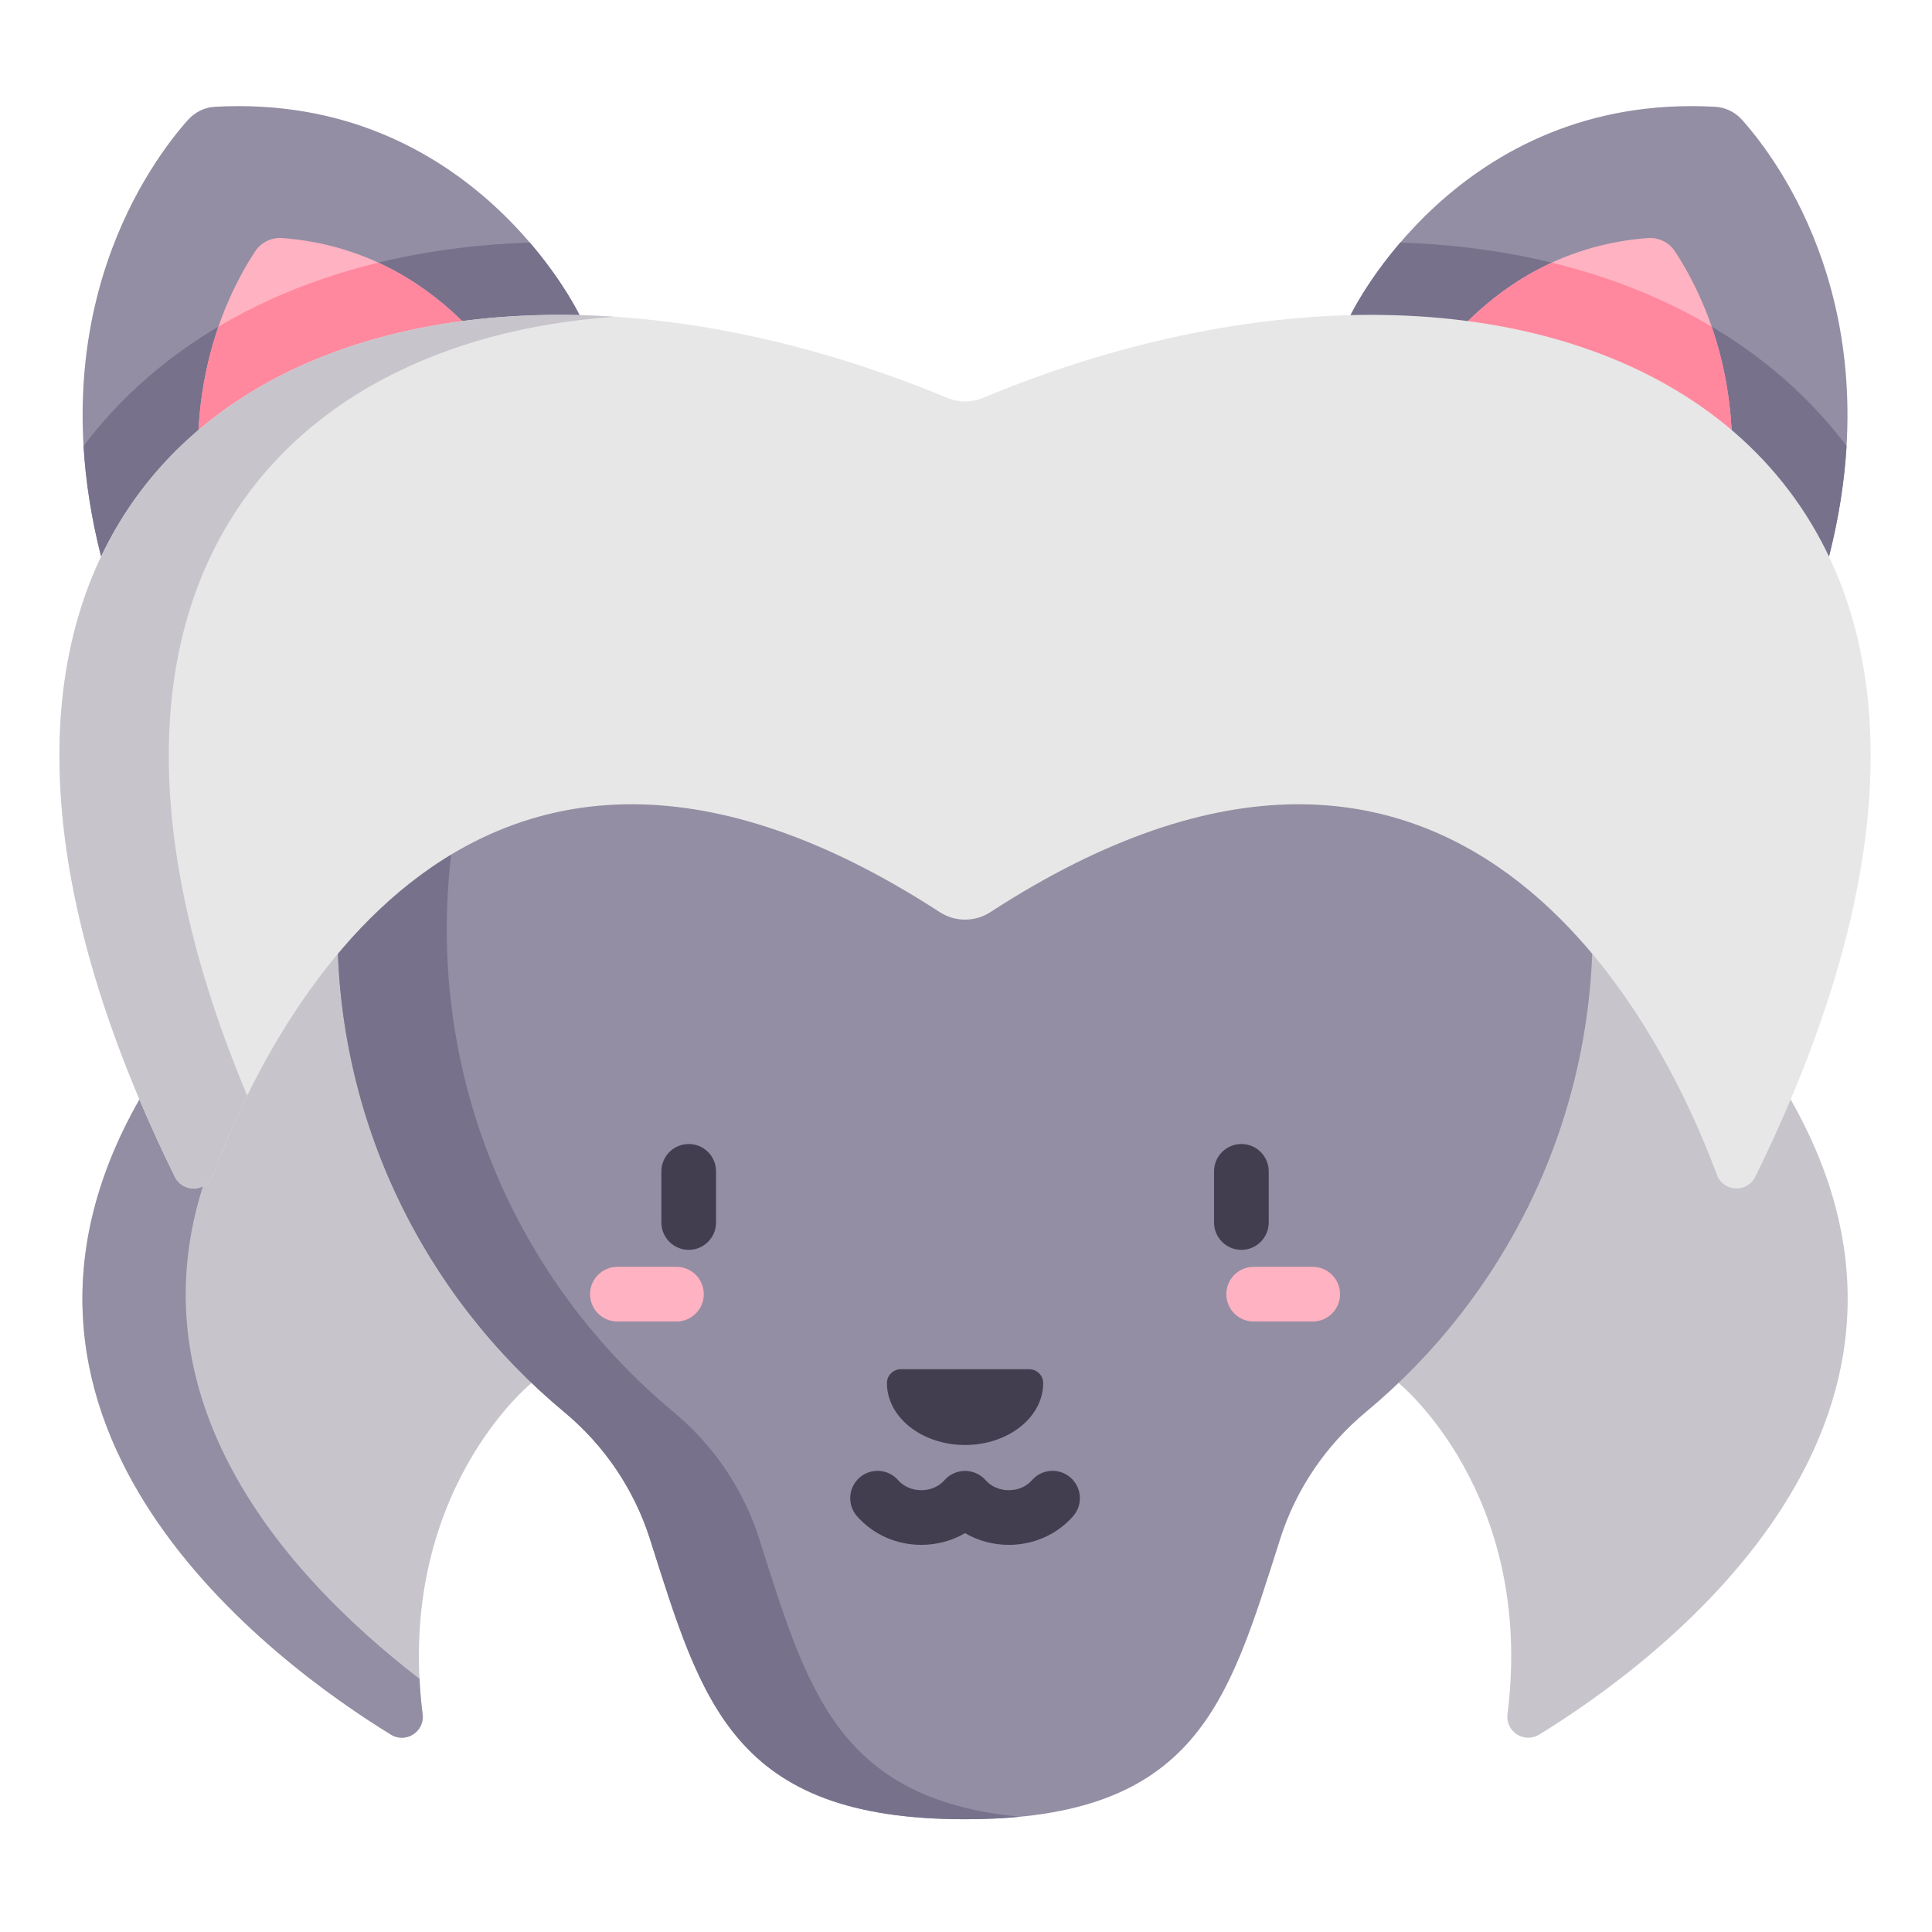 <svg height="682pt" viewBox="-21 -38 682.666 682" width="682pt" xmlns="http://www.w3.org/2000/svg"><path d="m585.043-.602c3.656.203 7.07 1.883 9.508 4.609 13.164 14.766 52.727 67.984 30.715 154.328l-169.051-85.316s37.586-78.68 128.828-73.621zm0 0" fill="#938ea3"/><path d="m54.957-.602c-3.66.203-7.078 1.883-9.512 4.609-13.16 14.766-52.727 67.984-30.715 154.328l169.051-85.316s-37.586-78.68-128.824-73.621zm0 0" fill="#938ea3"/><path d="m74.477 67.543c-27.191 12.355-49.301 29.719-65.945 51.68.715 12.168 2.656 25.207 6.199 39.113l169.051-85.316s-5.566-11.629-17.586-25.656c-33.883 1.148-64.703 7.91-91.719 20.18zm0 0" fill="#77718c"/><path d="m565.512 67.551c-27.016-12.277-57.832-19.039-91.715-20.188-12.016 14.027-17.582 25.656-17.582 25.656l169.051 85.316c3.543-13.898 5.484-26.934 6.203-39.094-16.645-21.973-38.762-39.336-65.957-51.691zm0 0" fill="#77718c"/><path d="m78.793 45.785c-3.824-.285-7.516 1.465-9.613 4.668-12.281 18.711-29.082 56.836-14.781 112.941l107.285-62.656c-1.129-2.266-25.922-50.629-82.891-54.953zm0 0" fill="#ffb2c1"/><path d="m561.203 45.785c3.824-.285 7.516 1.465 9.617 4.668 12.277 18.711 29.082 56.836 14.777 112.941l-107.285-62.656c1.129-2.266 25.926-50.629 82.891-54.953zm0 0" fill="#ffb2c1"/><path d="m166.84 450.305-4.242-200.293h-115.512l-18.816 100.141c-66.062 115.961 48.004 199.352 88.867 224.434 5.266 3.238 11.957-1.051 11.188-7.18-9.789-78.137 38.516-117.102 38.516-117.102zm0 0" fill="#c7c5cb"/><path d="m127.23 554.879c-48.316-37.297-116.762-110.18-62.906-204.727l21.395-100.141h-38.633l-18.816 100.141c-66.059 115.961 48.008 199.352 88.867 224.438 5.27 3.234 11.957-1.051 11.191-7.184-.543-4.297-.895-8.465-1.098-12.527zm0 0" fill="#938ea3"/><path d="m611.727 350.152-18.812-100.141h-115.512l-4.246 200.293s48.309 38.965 38.516 117.102c-.77 6.133 5.926 10.418 11.188 7.184 40.863-25.086 154.926-108.477 88.867-224.438zm0 0" fill="#c7c5cb"/><path d="m477.375 133.711-157.375 37.816-151.105-43.566c-42.969 40.09-70.125 96.977-70.656 160.086-.586 69.406 30.715 131.504 80.133 172.559 14.141 11.75 24.676 27.266 30.262 44.777 18.367 57.605 29.148 99.105 111.367 99.105 82.215 0 92.996-41.5 111.367-99.105 5.586-17.516 16.125-33.035 30.266-44.785 48.957-40.676 80.137-102.012 80.137-170.641 0-60.953-24.594-116.156-64.395-156.246zm0 0" fill="#938ea3"/><path d="m247.258 505.383c-5.578-17.512-16.113-33.027-30.254-44.777-49.418-41.055-80.723-103.152-80.137-172.559.496-58.715 24.051-112.035 61.926-151.465l-29.898-8.621c-42.969 40.09-70.125 96.98-70.656 160.086-.586 69.406 30.715 131.504 80.133 172.559 14.141 11.75 24.676 27.266 30.262 44.781 18.367 57.605 29.148 99.102 111.367 99.102 6.934 0 13.348-.305 19.316-.875-64.762-6.246-75.23-45.484-92.059-98.23zm0 0" fill="#77718c"/><path d="m112.656 54.477c-13.43 3.273-26.184 7.617-38.18 13.066-6.375 2.902-12.465 6.086-18.285 9.527-7.227 20.891-11.105 49.789-1.793 86.324l107.285-62.66c-.871-1.75-15.914-31.055-49.027-46.258zm0 0" fill="#ff889e"/><path d="m527.336 54.477c-33.109 15.207-48.152 44.508-49.023 46.262l107.285 62.656c9.312-36.523 5.438-65.422-1.785-86.309-5.824-3.449-11.914-6.637-18.301-9.535-11.996-5.449-24.75-9.797-38.176-13.074zm0 0" fill="#ff889e"/><path d="m326.258 102.281c-4.004 1.668-8.516 1.668-12.52 0-200.348-83.559-402.211 12.191-272.977 275.164 2.859 5.828 11.305 5.445 13.559-.637 19.152-51.613 91.168-200.344 256.734-92.844 5.434 3.527 12.453 3.527 17.891 0 165.566-107.5 237.582 41.23 256.73 92.844 2.262 6.082 10.699 6.465 13.566.637 129.227-262.973-72.637-358.723-272.984-275.164zm0 0" fill="#e7e7e7"/><path d="m196.23 73.59c-150.234-9.973-258.906 93.375-155.469 303.855 2.859 5.828 11.305 5.445 13.559-.637 2.824-7.598 6.789-17.301 12.027-27.984-72.789-173.535 7.352-266.621 129.883-275.234zm0 0" fill="#c7c5cb"/><g fill="#423e4f"><path d="m347.602 450.316c-.004-2.703-2.289-4.855-4.996-4.855h-45.215c-2.703 0-4.988 2.152-4.996 4.855v.055c0 12.082 12.359 21.875 27.605 21.875 15.242 0 27.602-9.793 27.602-21.875 0-.02 0-.035 0-.055zm0 0"/><path d="m357.273 483.77c-4.02-3.512-10.117-3.102-13.629.918-1.965 2.246-4.949 3.535-8.188 3.535s-6.219-1.289-8.188-3.535c-1.812-2.07-4.531-3.289-7.281-3.289-2.742 0-5.453 1.219-7.262 3.289-1.961 2.246-4.949 3.535-8.188 3.535-3.238 0-6.219-1.289-8.188-3.535-3.512-4.02-9.609-4.43-13.629-.918-4.012 3.512-4.422 9.613-.914 13.629 5.637 6.445 13.918 10.141 22.73 10.141 5.539 0 10.863-1.461 15.461-4.141 4.594 2.68 9.922 4.141 15.457 4.141 8.812 0 17.102-3.695 22.73-10.141 3.512-4.016 3.102-10.117-.914-13.629zm0 0"/><path d="m222.355 365.902c-5.332 0-9.656 4.324-9.656 9.66v18.074c0 5.332 4.324 9.66 9.656 9.66 5.34 0 9.66-4.328 9.66-9.66v-18.074c0-5.336-4.32-9.66-9.66-9.66zm0 0"/></g><path d="m218.027 409.301h-20.875c-5.336 0-9.66 4.328-9.66 9.66 0 5.336 4.324 9.656 9.66 9.656h20.875c5.336 0 9.656-4.32 9.656-9.656 0-5.332-4.32-9.66-9.656-9.66zm0 0" fill="#ffb2c1"/><path d="m427.297 393.637v-18.078c0-5.332-4.324-9.66-9.656-9.66-5.336 0-9.66 4.328-9.66 9.66v18.078c0 5.332 4.324 9.66 9.66 9.66 5.332 0 9.656-4.328 9.656-9.66zm0 0" fill="#423e4f"/><path d="m442.844 409.301h-20.871c-5.34 0-9.66 4.328-9.66 9.66 0 5.336 4.32 9.656 9.66 9.656h20.871c5.34 0 9.66-4.32 9.66-9.656 0-5.332-4.32-9.66-9.66-9.66zm0 0" fill="#ffb2c1"/></svg>